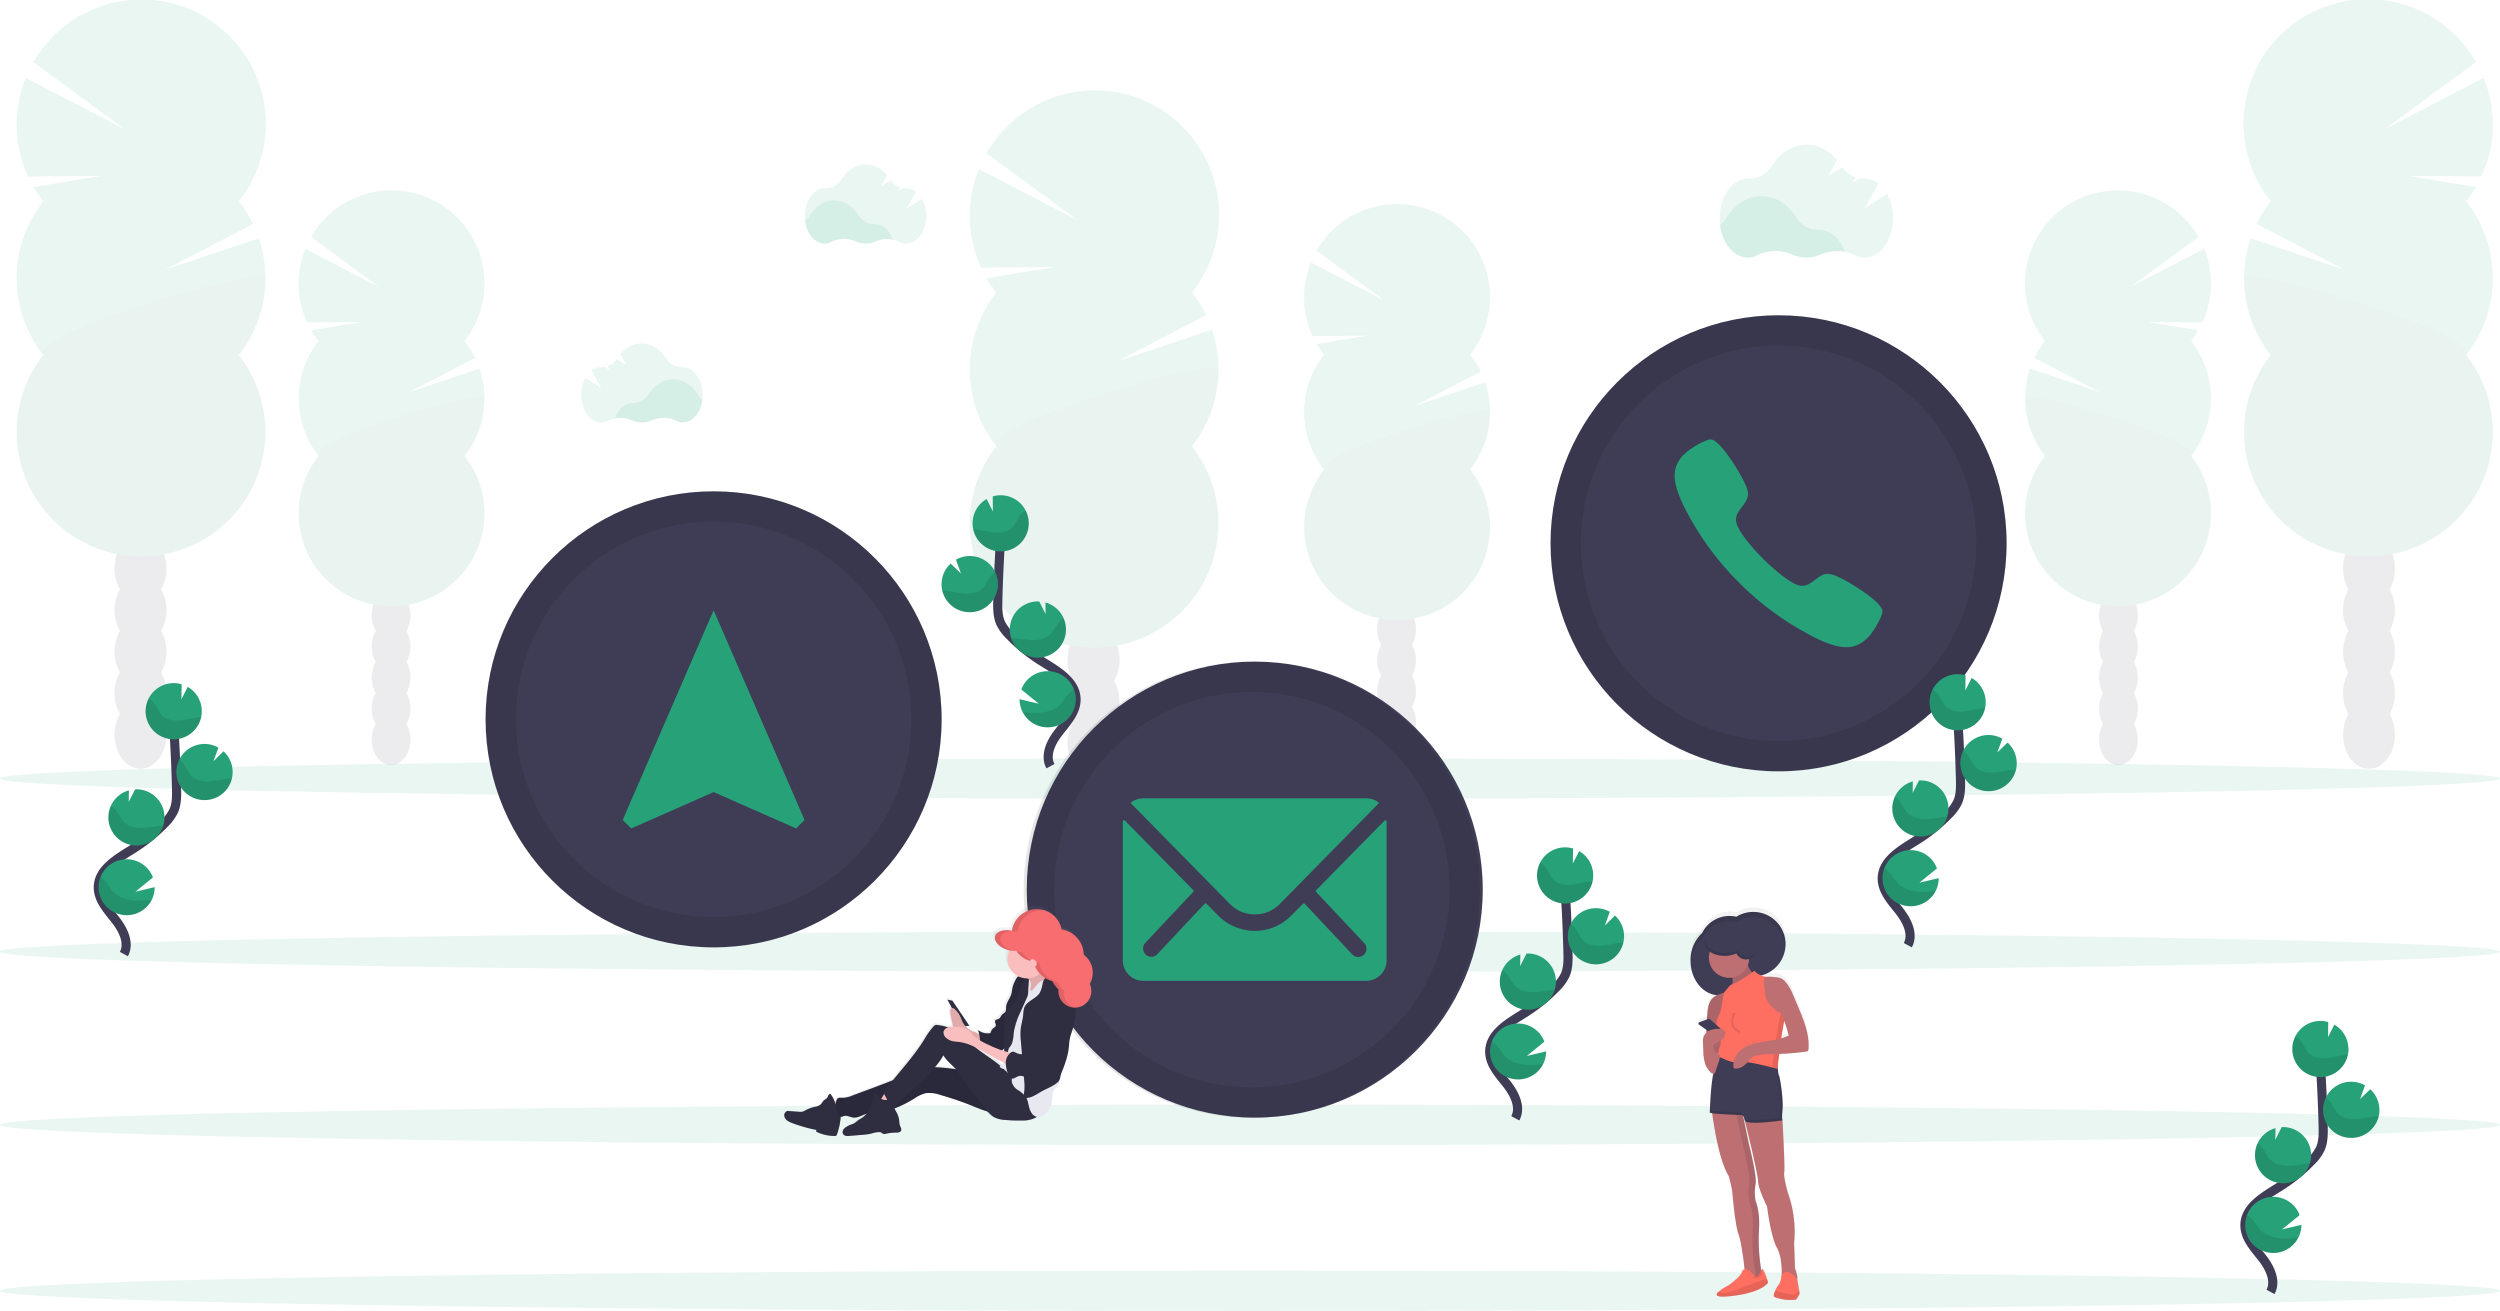 <svg id="ae37f038-3a9e-4b82-ad68-fc94ba16af2a" data-name="Layer 1" xmlns="http://www.w3.org/2000/svg" xmlns:xlink="http://www.w3.org/1999/xlink" width="1096" height="574.74" viewBox="0 0 1096 574.74"><defs><linearGradient id="eb6c86d6-45fa-49e0-9a60-1b0612516196" x1="819.07" y1="732.58" x2="819.07" y2="560.46" gradientUnits="userSpaceOnUse"><stop offset="0" stop-color="gray" stop-opacity="0.25"/><stop offset="0.54" stop-color="gray" stop-opacity="0.12"/><stop offset="1" stop-color="gray" stop-opacity="0.1"/></linearGradient><pattern id="ad310e25-2b04-44c8-bb7b-982389166780" data-name="New Pattern 3" width="36.88" height="49.48" patternUnits="userSpaceOnUse" viewBox="0 0 36.88 49.48"><rect width="36.88" height="49.48" fill="none"/><path d="M4.33,13.19c4.5,0,4.51-7,0-7s-4.52,7,0,7Z"/><path d="M4.51,17.16c4.51,0,4.52-7,0-7s-4.51,7,0,7Z"/><path d="M4.51,20.94c4.51,0,4.52-7,0-7s-4.51,7,0,7Z"/><path d="M3.38,24.72c4.51,0,4.51-7,0-7s-4.51,7,0,7Z"/><path d="M1.09,28.29l.2.38a3.52,3.52,0,0,0,4.78,1.25,3.58,3.58,0,0,0,1.26-4.79l-.19-.37A3.52,3.52,0,0,0,2.35,23.5a3.59,3.59,0,0,0-1.26,4.79Z"/><path d="M1.49,30.1l.18.57a3.73,3.73,0,0,0,1.61,2.09,3.59,3.59,0,0,0,2.7.35A3.54,3.54,0,0,0,8.42,28.8l-.18-.56a3.68,3.68,0,0,0-1.61-2.1,3.61,3.61,0,0,0-2.69-.35A3.56,3.56,0,0,0,1.49,30.1Z"/><path d="M1.58,33.88v.38a3.54,3.54,0,0,0,3.5,3.5,3.56,3.56,0,0,0,3.5-3.5v-.38a3.54,3.54,0,0,0-3.5-3.5,3.57,3.57,0,0,0-3.5,3.5Z"/><path d="M4.89,42.3c4.51,0,4.51-7,0-7s-4.51,7,0,7Z"/><path d="M1.77,42v.19a3.54,3.54,0,0,0,3.5,3.5,3.56,3.56,0,0,0,3.5-3.5V42a3.54,3.54,0,0,0-3.5-3.5A3.56,3.56,0,0,0,1.77,42Z"/><path d="M6,49.29c4.5,0,4.51-7,0-7s-4.52,7,0,7Z"/><path d="M10,14.14c4.5,0,4.51-7,0-7s-4.52,7,0,7Z"/><path d="M6.59,20.94c4.51,0,4.52-7,0-7s-4.51,7,0,7Z"/><path d="M8.48,27c4.51,0,4.51-7,0-7s-4.51,7,0,7Z"/><path d="M8.48,29.26c4.51,0,4.51-7,0-7s-4.51,7,0,7Z"/><path d="M14.91,33.79c4.5,0,4.51-7,0-7s-4.51,7,0,7Z"/><path d="M9.81,38.52c4.5,0,4.51-7,0-7s-4.52,7,0,7Z"/><path d="M10.56,45.13c4.51,0,4.51-7,0-7s-4.51,7,0,7Z"/><path d="M10.56,49.48c4.51,0,4.51-7,0-7s-4.51,7,0,7Z"/><path d="M12.83,18.12c2.57,0,2.58-4,0-4s-2.58,4,0,4Z"/><path d="M13,20.39c2.57,0,2.58-4,0-4s-2.58,4,0,4Z"/><path d="M13.1,21v.19a2,2,0,0,0,4,0V21a2,2,0,0,0-4,0Z"/><path d="M15.1,25.87c2.57,0,2.58-4,0-4s-2.58,4,0,4Z"/><path d="M16.61,11.07a1,1,0,0,0,0-2,1,1,0,0,0,0,2Z"/><path d="M21.71,16.55a1,1,0,0,0,0-2,1,1,0,0,0,0,2Z"/><path d="M16.85,8.94V8.56a1,1,0,0,0-2,0v.38a1,1,0,0,0,2,0Z"/><path d="M16.48,4.78V4.59a1,1,0,0,0-2,0v.19a1,1,0,0,0,2,0Z"/><path d="M15.48,2a1,1,0,0,0,0-2,1,1,0,0,0,0,2Z"/><path d="M10.56,2a1,1,0,0,0,0-2,1,1,0,0,0,0,2Z"/><path d="M10.37,4.65a1,1,0,0,0,0-2,1,1,0,0,0,0,2Z"/><path d="M7.35,6.16a1,1,0,0,0,0-2,1,1,0,0,0,0,2Z"/><path d="M11.88,7.1h.38a1,1,0,0,0,0-2h-.38a1,1,0,0,0,0,2Z"/><path d="M13.28,11l.57,1.32a1,1,0,0,0,1.37.36,1,1,0,0,0,.36-1.37L15,10a1,1,0,0,0-1.37-.36A1,1,0,0,0,13.28,11Z"/><path d="M18.44,19.33v.19a1,1,0,0,0,2,0v-.19a1,1,0,0,0-2,0Z"/><path d="M20.68,24.93l.19.38c.57,1.15,2.3.14,1.72-1l-.19-.38c-.57-1.15-2.3-.14-1.72,1Z"/><path d="M22.13,29.38a2.48,2.48,0,0,0-.84,1.86,1,1,0,0,0,2,0,.56.56,0,0,1,.25-.44,1,1,0,0,0,0-1.42,1,1,0,0,0-1.41,0Z"/><path d="M20.32,33.41l-.54,1.71c-.38,1.23,1.55,1.76,1.93.53l.54-1.71c.38-1.23-1.55-1.76-1.93-.53Z"/><path d="M19.44,37h-.19a1,1,0,0,0,0,2h.19a1,1,0,0,0,0-2Z"/><path d="M17.64,41.5l-.19.38c-.58,1.15,1.15,2.16,1.72,1l.19-.38c.58-1.15-1.15-2.16-1.72-1Z"/><path d="M15.8,47.87v.56a1,1,0,0,0,2,0v-.56a1,1,0,0,0-2,0Z"/><path d="M14.34,49.43a1,1,0,0,0,0-2,1,1,0,0,0,0,2Z"/><path d="M14.34,41.31a1,1,0,0,0,0-2,1,1,0,0,0,0,2Z"/><path d="M17.13,36.47a2,2,0,0,0,1-1.64,1,1,0,0,0-2,0c0-.13.19-.2,0-.08-1.15.58-.14,2.3,1,1.72Z"/><path d="M17.37,31.29a1,1,0,0,0,0-2,1,1,0,0,0,0,2Z"/><path d="M18.12,28.46a1,1,0,0,0,0-2,1,1,0,0,0,0,2Z"/><path d="M19,24.94l.19-.38c.58-1.15-1.15-2.16-1.72-1l-.19.38c-.58,1.15,1.15,2.16,1.72,1Z"/><path d="M17.93,16a1,1,0,0,0,0-2,1,1,0,0,0,0,2Z"/><path d="M24.64,16.05l.57.94a1,1,0,0,0,1.72-1L26.37,15a1,1,0,0,0-1.73,1Z"/><path d="M34.88,29.72v.19a1,1,0,0,0,2,0v-.19a1,1,0,0,0-2,0Z"/><path d="M24,39.23a1,1,0,0,0,0-2,1,1,0,0,0,0,2Z"/><path d="M22.85,29a1,1,0,0,0,0-2,1,1,0,0,0,0,2Z"/><path d="M18.24,21.9l.57-.56c.93-.89-.48-2.3-1.41-1.41l-.58.56c-.93.89.49,2.3,1.42,1.41Z"/></pattern><linearGradient id="a964f849-fa65-4178-8cc4-fb8fb10b3617" x1="462.91" y1="660.68" x2="462.91" y2="559.69" xlink:href="#eb6c86d6-45fa-49e0-9a60-1b0612516196"/></defs><title>contact us</title><g opacity="0.1"><ellipse cx="479.42" cy="362.12" rx="11.38" ry="14.9" fill="#3f3d56"/><path d="M540.43,461a18,18,0,0,0,2.38-9.11c0-8.23-5.1-14.9-11.39-14.9S520,443.68,520,451.91a18,18,0,0,0,2.38,9.11,18.61,18.61,0,0,0,0,18.21,18.61,18.61,0,0,0,0,18.21,17.94,17.94,0,0,0-2.38,9.11c0,8.22,5.1,14.9,11.38,14.9s11.39-6.68,11.39-14.9a17.94,17.94,0,0,0-2.38-9.11,18.61,18.61,0,0,0,0-18.21,18.61,18.61,0,0,0,0-18.21Z" transform="translate(-52 -162.63)" fill="#3f3d56"/><ellipse cx="479.42" cy="271.07" rx="11.38" ry="14.9" fill="#3f3d56"/><ellipse cx="479.42" cy="252.86" rx="11.38" ry="14.9" fill="#3f3d56"/><path d="M488.82,290.86a53.08,53.08,0,0,1-4.24-6.24l29.9-4.91-32.34.24a54.62,54.62,0,0,1-1-43.2l43.39,22.51-40-29.42a54.53,54.53,0,1,1,90,61,54.54,54.54,0,0,1,6.22,9.94L541.92,321l41.39-13.89a54.53,54.53,0,0,1-8.79,51.2,54.52,54.52,0,1,1-85.7,0,54.52,54.52,0,0,1,0-67.42Z" transform="translate(-52 -162.63)" fill="#26a178"/><path d="M586.19,324.57a54.27,54.27,0,0,1-11.67,33.71,54.52,54.52,0,1,1-85.7,0C481.51,349,586.19,318.45,586.19,324.57Z" transform="translate(-52 -162.63)" opacity="0.1"/></g><g opacity="0.1"><ellipse cx="612.28" cy="330.26" rx="8.51" ry="11.13" fill="#3f3d56"/><path d="M671,445.26a13.43,13.43,0,0,0,1.77-6.8c0-6.15-3.81-11.14-8.5-11.14s-8.51,5-8.51,11.14a13.33,13.33,0,0,0,1.78,6.8,13.9,13.9,0,0,0,0,13.61,13.9,13.9,0,0,0,0,13.61,13.33,13.33,0,0,0-1.78,6.8c0,6.15,3.81,11.14,8.51,11.14s8.5-5,8.5-11.14a13.43,13.43,0,0,0-1.77-6.8,14,14,0,0,0,0-13.61,14,14,0,0,0,0-13.61Z" transform="translate(-52 -162.63)" fill="#3f3d56"/><ellipse cx="612.28" cy="262.22" rx="8.51" ry="11.13" fill="#3f3d56"/><ellipse cx="612.28" cy="248.61" rx="8.51" ry="11.13" fill="#3f3d56"/><path d="M632.44,318.11a39,39,0,0,1-3.17-4.66l22.35-3.67-24.17.18a40.84,40.84,0,0,1-.78-32.29L659.1,294.5l-29.91-22a40.75,40.75,0,1,1,67.29,45.6,41.2,41.2,0,0,1,4.65,7.43l-29,15.07,30.93-10.38a40.76,40.76,0,0,1-6.57,38.26,40.74,40.74,0,1,1-64,0,40.74,40.74,0,0,1,0-50.38Z" transform="translate(-52 -162.63)" fill="#26a178"/><path d="M705.2,343.3a40.57,40.57,0,0,1-8.72,25.19,40.74,40.74,0,1,1-64,0C627,361.56,705.2,338.73,705.2,343.3Z" transform="translate(-52 -162.63)" opacity="0.1"/></g><g opacity="0.1"><ellipse cx="1038.58" cy="322.12" rx="11.38" ry="14.9" fill="#3f3d56"/><path d="M1081.57,421a18,18,0,0,1-2.38-9.11c0-8.23,5.1-14.9,11.39-14.9s11.38,6.67,11.38,14.9a18,18,0,0,1-2.38,9.11,18.61,18.61,0,0,1,0,18.21,18.61,18.61,0,0,1,0,18.21,17.94,17.94,0,0,1,2.38,9.11c0,8.22-5.1,14.9-11.38,14.9s-11.39-6.68-11.39-14.9a17.94,17.94,0,0,1,2.38-9.11,18.61,18.61,0,0,1,0-18.21,18.61,18.61,0,0,1,0-18.21Z" transform="translate(-52 -162.63)" fill="#3f3d56"/><ellipse cx="1038.58" cy="231.07" rx="11.38" ry="14.9" fill="#3f3d56"/><ellipse cx="1038.58" cy="212.86" rx="11.38" ry="14.9" fill="#3f3d56"/><path d="M1133.18,250.86a53.08,53.08,0,0,0,4.24-6.24l-29.9-4.91,32.34.24a54.62,54.62,0,0,0,1-43.2l-43.39,22.51,40-29.42a54.53,54.53,0,1,0-90,61,54.54,54.54,0,0,0-6.22,9.94L1080.08,281l-41.39-13.89a54.53,54.53,0,0,0,8.79,51.2,54.52,54.52,0,1,0,85.7,0,54.52,54.52,0,0,0,0-67.42Z" transform="translate(-52 -162.63)" fill="#26a178"/><path d="M1035.81,284.57a54.27,54.27,0,0,0,11.67,33.71,54.52,54.52,0,1,0,85.7,0C1140.49,309,1035.81,278.45,1035.81,284.57Z" transform="translate(-52 -162.63)" opacity="0.1"/></g><g opacity="0.1"><ellipse cx="928.72" cy="324.26" rx="8.51" ry="11.13" fill="#3f3d56"/><path d="M974,439.26a13.43,13.43,0,0,1-1.77-6.8c0-6.15,3.81-11.14,8.5-11.14s8.51,5,8.51,11.14a13.33,13.33,0,0,1-1.78,6.8,13.9,13.9,0,0,1,0,13.61,13.9,13.9,0,0,1,0,13.61,13.33,13.33,0,0,1,1.78,6.8c0,6.15-3.81,11.14-8.51,11.14s-8.5-5-8.5-11.14a13.43,13.43,0,0,1,1.77-6.8,14,14,0,0,1,0-13.61,14,14,0,0,1,0-13.61Z" transform="translate(-52 -162.63)" fill="#3f3d56"/><ellipse cx="928.72" cy="256.22" rx="8.51" ry="11.13" fill="#3f3d56"/><ellipse cx="928.72" cy="242.61" rx="8.51" ry="11.13" fill="#3f3d56"/><path d="M1012.56,312.11a39,39,0,0,0,3.17-4.66l-22.35-3.67,24.17.18a40.84,40.84,0,0,0,.78-32.29L985.9,288.5l29.91-22a40.75,40.75,0,1,0-67.29,45.6,41.2,41.2,0,0,0-4.65,7.43l29,15.07L942,324.23a40.76,40.76,0,0,0,6.57,38.26,40.74,40.74,0,1,0,64,0,40.74,40.74,0,0,0,0-50.38Z" transform="translate(-52 -162.63)" fill="#26a178"/><path d="M939.8,337.3a40.57,40.57,0,0,0,8.72,25.19,40.74,40.74,0,1,0,64,0C1018,355.56,939.8,332.73,939.8,337.3Z" transform="translate(-52 -162.63)" opacity="0.1"/></g><g opacity="0.1"><ellipse cx="61.59" cy="322.12" rx="11.38" ry="14.9" fill="#3f3d56"/><path d="M122.59,421a18,18,0,0,0,2.38-9.11c0-8.23-5.1-14.9-11.38-14.9s-11.38,6.67-11.38,14.9a18,18,0,0,0,2.37,9.11,18.67,18.67,0,0,0,0,18.21,18.67,18.67,0,0,0,0,18.21,17.93,17.93,0,0,0-2.37,9.11c0,8.22,5.09,14.9,11.38,14.9S125,474.77,125,466.55a17.94,17.94,0,0,0-2.38-9.11,18.61,18.61,0,0,0,0-18.21,18.61,18.61,0,0,0,0-18.21Z" transform="translate(-52 -162.63)" fill="#3f3d56"/><ellipse cx="61.59" cy="231.07" rx="11.38" ry="14.9" fill="#3f3d56"/><ellipse cx="61.59" cy="212.86" rx="11.38" ry="14.9" fill="#3f3d56"/><path d="M71,250.86a54.33,54.33,0,0,1-4.24-6.24l29.91-4.91L64.3,240a54.62,54.62,0,0,1-1-43.2l43.4,22.51-40-29.42a54.52,54.52,0,1,1,90,61,54.54,54.54,0,0,1,6.22,9.94L124.08,281l41.4-13.89a54.59,54.59,0,0,1-8.8,51.2,54.52,54.52,0,1,1-85.7,0,54.52,54.52,0,0,1,0-67.42Z" transform="translate(-52 -162.63)" fill="#26a178"/><path d="M168.35,284.57a54.27,54.27,0,0,1-11.67,33.71,54.52,54.52,0,1,1-85.7,0C63.67,309,168.35,278.45,168.35,284.57Z" transform="translate(-52 -162.63)" opacity="0.1"/></g><g opacity="0.1"><ellipse cx="171.44" cy="324.26" rx="8.51" ry="11.13" fill="#3f3d56"/><path d="M230.17,439.26a13.43,13.43,0,0,0,1.77-6.8c0-6.15-3.8-11.14-8.5-11.14s-8.51,5-8.51,11.14a13.43,13.43,0,0,0,1.78,6.8,13.9,13.9,0,0,0,0,13.61,13.9,13.9,0,0,0,0,13.61,13.43,13.43,0,0,0-1.78,6.8c0,6.15,3.81,11.14,8.51,11.14s8.5-5,8.5-11.14a13.43,13.43,0,0,0-1.77-6.8,14,14,0,0,0,0-13.61,14,14,0,0,0,0-13.61Z" transform="translate(-52 -162.63)" fill="#3f3d56"/><ellipse cx="171.44" cy="256.22" rx="8.51" ry="11.13" fill="#3f3d56"/><ellipse cx="171.44" cy="242.61" rx="8.51" ry="11.13" fill="#3f3d56"/><path d="M191.6,312.11a40.21,40.21,0,0,1-3.17-4.66l22.35-3.67-24.17.18a40.84,40.84,0,0,1-.78-32.29l32.43,16.83-29.91-22a40.75,40.75,0,1,1,67.29,45.6,40.12,40.12,0,0,1,4.65,7.43l-29,15.07,30.93-10.38a40.76,40.76,0,0,1-6.57,38.26,40.74,40.74,0,1,1-64,0,40.74,40.74,0,0,1,0-50.38Z" transform="translate(-52 -162.63)" fill="#26a178"/><path d="M264.36,337.3a40.57,40.57,0,0,1-8.72,25.19,40.74,40.74,0,1,1-64,0C186.14,355.56,264.36,332.73,264.36,337.3Z" transform="translate(-52 -162.63)" opacity="0.1"/></g><ellipse cx="548" cy="493.13" rx="548" ry="8.86" fill="#26a178" opacity="0.1"/><ellipse cx="548" cy="565.88" rx="548" ry="8.86" fill="#26a178" opacity="0.1"/><ellipse cx="548" cy="341.3" rx="548" ry="8.86" fill="#26a178" opacity="0.1"/><ellipse cx="548" cy="417.21" rx="548" ry="8.86" fill="#26a178" opacity="0.1"/><path d="M860.79,273a18.3,18.3,0,0,0-10.6,1.16,15.65,15.65,0,0,1-12.74,0,17.88,17.88,0,0,0-15,.29,9.24,9.24,0,0,1-4.31,1.08c-6.08,0-11.13-6.12-12.18-14.19a11.88,11.88,0,0,0,3-3.27c3.56-5.74,9.07-9.43,15.27-9.43s11.64,3.64,15.2,9.32a11.68,11.68,0,0,0,10.09,5.54h.16C854.57,263.45,858.76,267.33,860.79,273Z" transform="translate(-52 -162.63)" fill="#26a178" opacity="0.1"/><path d="M879.3,247.65l-9.82,6.22,6-10.84a9.7,9.7,0,0,0-5.94-2.11h-.16a11.35,11.35,0,0,1-2-.15L864,242.88l1.43-2.6a11.79,11.79,0,0,1-5.83-4.42l-6,3.78,3.76-6.84c-3.48-4.18-8.18-6.74-13.34-6.74-6.2,0-11.71,3.68-15.28,9.42a11.41,11.41,0,0,1-10.09,5.44h-.33c-6.84,0-12.38,7.75-12.38,17.31s5.54,17.32,12.38,17.32a9.39,9.39,0,0,0,4.31-1.08,17.86,17.86,0,0,1,15-.3,15.55,15.55,0,0,0,12.74,0,17.92,17.92,0,0,1,14.86.29,9.3,9.3,0,0,0,4.26,1.06c6.84,0,12.38-7.76,12.38-17.32A21.93,21.93,0,0,0,879.3,247.65Z" transform="translate(-52 -162.63)" fill="#26a178" opacity="0.1"/><path d="M443.26,267.59a12.84,12.84,0,0,0-7.43.81,10.92,10.92,0,0,1-8.91,0,12.48,12.48,0,0,0-10.49.21,6.62,6.62,0,0,1-3,.75c-4.25,0-7.79-4.28-8.53-9.93a8.32,8.32,0,0,0,2.13-2.29c2.49-4,6.35-6.6,10.69-6.6s8.15,2.55,10.64,6.52a8.19,8.19,0,0,0,7.07,3.88h.11C438.9,260.92,441.83,263.64,443.26,267.59Z" transform="translate(-52 -162.63)" fill="#26a178" opacity="0.1"/><path d="M456.21,249.86l-6.87,4.36,4.17-7.59a6.75,6.75,0,0,0-4.15-1.48h-.12a7.49,7.49,0,0,1-1.42-.11l-2.33,1.48,1-1.82a8.3,8.3,0,0,1-4.08-3.09l-4.17,2.64,2.64-4.78a12.21,12.21,0,0,0-9.34-4.73c-4.34,0-8.2,2.58-10.69,6.6a8,8,0,0,1-7.07,3.81h-.23c-4.79,0-8.67,5.42-8.67,12.12s3.88,12.12,8.67,12.12a6.5,6.5,0,0,0,3-.76,12.5,12.5,0,0,1,10.48-.2,11.1,11.1,0,0,0,4.49,1,11,11,0,0,0,4.43-.94,12.54,12.54,0,0,1,10.4.2,6.48,6.48,0,0,0,3,.74c4.78,0,8.66-5.43,8.66-12.12A15.33,15.33,0,0,0,456.21,249.86Z" transform="translate(-52 -162.63)" fill="#26a178" opacity="0.1"/><path d="M321.59,346a12.82,12.82,0,0,1,7.42.81,10.94,10.94,0,0,0,8.92,0,12.52,12.52,0,0,1,10.49.2,6.47,6.47,0,0,0,3,.76c4.25,0,7.79-4.29,8.52-9.94a8.15,8.15,0,0,1-2.12-2.29c-2.5-4-6.36-6.59-10.69-6.59s-8.15,2.54-10.65,6.52a8.19,8.19,0,0,1-7.06,3.88h-.11C325.94,339.37,323,342.08,321.59,346Z" transform="translate(-52 -162.63)" fill="#26a178" opacity="0.1"/><path d="M308.63,328.3l6.88,4.36-4.18-7.58a6.79,6.79,0,0,1,4.16-1.49h.11a8.52,8.52,0,0,0,1.43-.1l2.33,1.47-1-1.81a8.29,8.29,0,0,0,4.07-3.09l4.17,2.64L324,317.91a12.2,12.2,0,0,1,9.34-4.72c4.33,0,8.2,2.58,10.69,6.6a8,8,0,0,0,7.06,3.81h.24c4.78,0,8.66,5.43,8.66,12.12s-3.88,12.12-8.66,12.12a6.49,6.49,0,0,1-3-.75,12.48,12.48,0,0,0-10.49-.21,10.86,10.86,0,0,1-4.48,1,11,11,0,0,1-4.44-.94,12.52,12.52,0,0,0-10.39.2,6.48,6.48,0,0,1-3,.74c-4.79,0-8.67-5.42-8.67-12.12A15.44,15.44,0,0,1,308.63,328.3Z" transform="translate(-52 -162.63)" fill="#26a178" opacity="0.1"/><path d="M716.31,652.89c2.61-4.84-.35-10.76-3.75-15.07s-7.56-8.8-7.47-14.29c.13-7.89,8.51-12.56,15.2-16.74a74.3,74.3,0,0,0,13.65-11,20.13,20.13,0,0,0,4.19-5.62c1.39-3.08,1.35-6.6,1.26-10q-.43-16.89-1.67-33.76" transform="translate(-52 -162.63)" fill="none" stroke="#3f3d56" stroke-miterlimit="10" stroke-width="4"/><path d="M750.45,545.85a12.31,12.31,0,0,0-6.15-10.09l-2.76,5.45.09-6.6a12.31,12.31,0,1,0,8.82,11.24Z" transform="translate(-52 -162.63)" fill="#26a178"/><path d="M728.49,629.17a12.31,12.31,0,0,1-23.24-5,12,12,0,0,1,.8-5,12.32,12.32,0,0,1,23,.13l-7.69,6.26,8.46-2A12.24,12.24,0,0,1,728.49,629.17Z" transform="translate(-52 -162.63)" fill="#26a178"/><path d="M722.41,605.27a12.31,12.31,0,0,1-3.9-24.15l-.07,5.07,2.79-5.52h0a12.31,12.31,0,1,1,1.15,24.6Z" transform="translate(-52 -162.63)" fill="#26a178"/><path d="M752.3,585.38a12.31,12.31,0,1,1,5.44-23l-2.17,6L760,564a12.31,12.31,0,0,1-7.74,21.37Z" transform="translate(-52 -162.63)" fill="#26a178"/><path d="M748.79,549.13c-2.84.31-5.6,1.19-8.46,1.37s-6-.51-7.78-2.72a39.48,39.48,0,0,1-2.28-4,8.76,8.76,0,0,0-3.1-2.92,12.31,12.31,0,1,0,23,8.18C749.72,549.05,749.25,549.08,748.79,549.13Z" transform="translate(-52 -162.63)" opacity="0.1"/><path d="M752.3,585.38a12.31,12.31,0,0,1-11.71-17.56,9.11,9.11,0,0,1,2.47,2.48,41.72,41.72,0,0,0,2.44,4.07c1.92,2.25,5.2,3,8.17,2.85s5.84-1,8.8-1.25c.41,0,.82-.06,1.24-.07A12.31,12.31,0,0,1,752.3,585.38Z" transform="translate(-52 -162.63)" opacity="0.1"/><path d="M722.41,605.27a12.31,12.31,0,0,1-11.81-17.33,10,10,0,0,1,2.61,2.5,41.23,41.23,0,0,0,2.67,4.15c2.07,2.31,5.57,3.13,8.71,3s6-.81,9-1A12.33,12.33,0,0,1,722.41,605.27Z" transform="translate(-52 -162.63)" opacity="0.1"/><path d="M728.49,629.17a12.31,12.31,0,0,1-23.24-5,12,12,0,0,1,.8-5,12.29,12.29,0,0,1,2.7,2.41c1.17,1.42,1.94,3,3.3,4.37,2.51,2.47,6.58,3.49,10.19,3.58A51.7,51.7,0,0,0,728.49,629.17Z" transform="translate(-52 -162.63)" opacity="0.1"/><path d="M106.31,580.89c2.61-4.84-.35-10.76-3.75-15.07S95,557,95.09,551.53c.13-7.89,8.51-12.56,15.2-16.74a74.3,74.3,0,0,0,13.65-11,20.13,20.13,0,0,0,4.19-5.62c1.39-3.08,1.35-6.6,1.26-10q-.44-16.89-1.67-33.76" transform="translate(-52 -162.63)" fill="none" stroke="#3f3d56" stroke-miterlimit="10" stroke-width="4"/><path d="M140.45,473.85a12.31,12.31,0,0,0-6.15-10.09l-2.76,5.45.09-6.6a12.31,12.31,0,1,0,8.82,11.24Z" transform="translate(-52 -162.63)" fill="#26a178"/><path d="M118.49,557.17a12.31,12.31,0,0,1-23.24-5,12,12,0,0,1,.8-5,12.32,12.32,0,0,1,23,.13l-7.69,6.26,8.46-2A12.24,12.24,0,0,1,118.49,557.17Z" transform="translate(-52 -162.63)" fill="#26a178"/><path d="M112.41,533.27a12.31,12.31,0,0,1-3.9-24.15l-.07,5.07,2.79-5.52h0a12.31,12.31,0,1,1,1.15,24.6Z" transform="translate(-52 -162.63)" fill="#26a178"/><path d="M142.3,513.38a12.31,12.31,0,1,1,5.44-23l-2.17,6L150,492a12.31,12.31,0,0,1-7.74,21.37Z" transform="translate(-52 -162.63)" fill="#26a178"/><path d="M138.79,477.13c-2.84.31-5.6,1.19-8.46,1.37s-6-.51-7.78-2.72a39.48,39.48,0,0,1-2.28-4,8.76,8.76,0,0,0-3.1-2.92,12.31,12.31,0,1,0,23,8.18C139.72,477.05,139.25,477.08,138.79,477.13Z" transform="translate(-52 -162.63)" opacity="0.1"/><path d="M142.3,513.38a12.31,12.31,0,0,1-11.71-17.56,9.11,9.11,0,0,1,2.47,2.48,41.72,41.72,0,0,0,2.44,4.07c1.92,2.25,5.2,3,8.17,2.85s5.84-1,8.8-1.25c.41,0,.82-.06,1.24-.07A12.31,12.31,0,0,1,142.3,513.38Z" transform="translate(-52 -162.63)" opacity="0.1"/><path d="M112.41,533.27a12.31,12.31,0,0,1-11.81-17.33,10,10,0,0,1,2.61,2.5,41.23,41.23,0,0,0,2.67,4.15c2.07,2.31,5.57,3.13,8.71,3s6-.81,9-1A12.33,12.33,0,0,1,112.41,533.27Z" transform="translate(-52 -162.63)" opacity="0.1"/><path d="M118.49,557.17a12.31,12.31,0,0,1-23.24-5,12,12,0,0,1,.8-5,12.29,12.29,0,0,1,2.7,2.41c1.17,1.42,1.94,3,3.3,4.37,2.51,2.47,6.58,3.49,10.19,3.58A51.7,51.7,0,0,0,118.49,557.17Z" transform="translate(-52 -162.63)" opacity="0.1"/><path d="M512.52,498.52c-2.61-4.83.35-10.75,3.76-15.06s7.55-8.8,7.46-14.29c-.12-7.9-8.5-12.56-15.2-16.74a74,74,0,0,1-13.64-11,19.78,19.78,0,0,1-4.2-5.61c-1.38-3.09-1.34-6.6-1.26-10q.45-16.89,1.67-33.76" transform="translate(-52 -162.63)" fill="none" stroke="#3f3d56" stroke-miterlimit="10" stroke-width="4"/><path d="M478.39,391.49a12.3,12.3,0,0,1,6.14-10.09l2.76,5.45-.08-6.6a12.62,12.62,0,0,1,4.05-.49,12.31,12.31,0,1,1-12.87,11.73Z" transform="translate(-52 -162.63)" fill="#26a178"/><path d="M500.34,474.81a12.31,12.31,0,1,0-.59-9.91l7.69,6.26-8.46-2A12.24,12.24,0,0,0,500.34,474.81Z" transform="translate(-52 -162.63)" fill="#26a178"/><path d="M506.42,450.91a12.31,12.31,0,0,0,3.91-24.15l.06,5.07-2.79-5.52h0A12.31,12.31,0,0,0,494.7,438a12.16,12.16,0,0,0,.53,4.2A12.3,12.3,0,0,0,506.42,450.91Z" transform="translate(-52 -162.63)" fill="#26a178"/><path d="M476.54,431a12.31,12.31,0,1,0-5.45-23l2.18,6-4.48-4.29a12.21,12.21,0,0,0-4,8.5,11.91,11.91,0,0,0,.31,3.39A12.3,12.3,0,0,0,476.54,431Z" transform="translate(-52 -162.63)" fill="#26a178"/><path d="M480.05,394.77c2.84.31,5.6,1.19,8.45,1.37s6-.51,7.79-2.72a39.4,39.4,0,0,0,2.27-4,8.79,8.79,0,0,1,3.11-2.92,12.31,12.31,0,1,1-23,8.17C479.12,394.68,479.58,394.72,480.05,394.77Z" transform="translate(-52 -162.63)" opacity="0.1"/><path d="M476.54,431a12.32,12.32,0,0,0,11.71-17.56,9.15,9.15,0,0,0-2.48,2.48,41.72,41.72,0,0,1-2.44,4.07c-1.91,2.25-5.19,3-8.16,2.85s-5.84-1-8.8-1.25c-.41,0-.83-.06-1.24-.07A12.3,12.3,0,0,0,476.54,431Z" transform="translate(-52 -162.63)" opacity="0.1"/><path d="M506.42,450.91a12.3,12.3,0,0,0,11.81-17.33,9.83,9.83,0,0,0-2.6,2.5,41.23,41.23,0,0,1-2.67,4.15c-2.08,2.31-5.57,3.13-8.72,3s-6-.81-9-1A12.3,12.3,0,0,0,506.42,450.91Z" transform="translate(-52 -162.63)" opacity="0.1"/><path d="M500.34,474.81a12.31,12.31,0,0,0,22.45-10,11.82,11.82,0,0,0-2.7,2.41c-1.17,1.42-2,3-3.3,4.37-2.52,2.47-6.58,3.49-10.2,3.58A53.94,53.94,0,0,1,500.34,474.81Z" transform="translate(-52 -162.63)" opacity="0.1"/><circle cx="779.73" cy="238.18" r="99.96" fill="#3f3d56"/><path d="M874.64,426.59c-3.48-3.48-11.85-8.73-16-10.69-4.79-2.3-6.55-2.26-9.94.19-2.82,2-4.65,3.93-7.89,3.22s-9.66-5.55-15.87-11.74S813.91,395,813.22,391.71s1.21-5.08,3.23-7.9c2.44-3.39,2.51-5.15.19-9.94-2-4.15-7.19-12.5-10.7-16s-4.27-2.73-6.19-2a35.8,35.8,0,0,0-5.67,3c-3.48,2.33-5.43,4.27-6.8,7.19s-2.92,8.34,5.05,22.53a125.69,125.69,0,0,0,22.1,29.47l0,0,0,0A125.88,125.88,0,0,0,844,440.2c14.18,8,19.61,6.41,22.53,5.05s4.86-3.29,7.18-6.8a35.33,35.33,0,0,0,3-5.67C877.37,430.86,878.15,430.08,874.64,426.59Z" transform="translate(-52 -162.63)" fill="#26a178"/><path d="M831.73,300.86a100,100,0,1,0,99.95,99.95A100,100,0,0,0,831.73,300.86Zm0,186.62a86.67,86.67,0,1,1,86.67-86.67A86.67,86.67,0,0,1,831.73,487.48Z" transform="translate(-52 -162.63)" opacity="0.1"/><circle cx="550.08" cy="390.01" r="99.96" fill="#3f3d56"/><path d="M658.93,522.44,629,552.89a.54.54,0,0,0,0,.78L650,576a3.62,3.62,0,0,1-2.55,6.17,3.64,3.64,0,0,1-2.56-1.06L624,558.86a.57.57,0,0,0-.8,0L618.11,564a22.37,22.37,0,0,1-16,6.73,22.86,22.86,0,0,1-16.28-6.92l-4.89-5a.57.57,0,0,0-.8,0l-20.84,22.2a3.61,3.61,0,0,1-5.11,0,3.6,3.6,0,0,1,0-5.11l20.92-22.28a.6.6,0,0,0,0-.78l-29.93-30.45a.55.55,0,0,0-.94.39v60.93a8.92,8.92,0,0,0,8.89,8.89H651a8.92,8.92,0,0,0,8.89-8.89V522.83A.55.55,0,0,0,658.93,522.44Z" transform="translate(-52 -162.63)" fill="#26a178"/><path d="M602.08,563.5A15.14,15.14,0,0,0,613,559l43.59-44.37a8.7,8.7,0,0,0-5.5-2H553.15a8.64,8.64,0,0,0-5.5,2L591.25,559A15.08,15.08,0,0,0,602.08,563.5Z" transform="translate(-52 -162.63)" fill="#26a178"/><path d="M600.82,452.69a100,100,0,1,0,99.95,99.95A100,100,0,0,0,600.82,452.69Zm0,186.62a86.67,86.67,0,1,1,86.67-86.67A86.67,86.67,0,0,1,600.82,639.31Z" transform="translate(-52 -162.63)" opacity="0.1"/><circle cx="312.85" cy="315.36" r="99.96" fill="#3f3d56"/><path d="M364.85,430.16,325,522.1l3.72,3.72,36.14-15.94L401,525.82l3.72-3.72Z" transform="translate(-52 -162.63)" fill="#26a178"/><path d="M364.85,378A100,100,0,1,0,464.8,478,100,100,0,0,0,364.85,378Zm0,186.62A86.67,86.67,0,1,1,451.52,478,86.67,86.67,0,0,1,364.85,564.66Z" transform="translate(-52 -162.63)" opacity="0.1"/><path d="M840.93,603.88q-1.36-3.32-2.79-6.62a19.65,19.65,0,0,0-3.41-5.89,6.24,6.24,0,0,0-2-1.5,8.53,8.53,0,0,0-2.61-.52,20.83,20.83,0,0,0-4.1-.11c-.53-.16-1.13-.37-1.72-.61a14.28,14.28,0,0,0,10.64-13.25c0-.2,0-.41,0-.61a14.25,14.25,0,0,0-14.19-14.31,14,14,0,0,0-7.45,2.13,13.37,13.37,0,0,0-15,7.23,16.53,16.53,0,0,0-5.1,12.3c0,.21,0,.43,0,.63.26,7.77,5.28,14,11.62,14.63a6.66,6.66,0,0,0-1.84,1.23c-1.94,1.87-2.26,4.84-2.47,7.54l-.15,2L797,609.35a.62.62,0,0,0-.15,1.09l3.21,2.29c0,.19,0,.38,0,.57s0,.43.06.65a4.59,4.59,0,0,0-1.24,1.77,8.18,8.18,0,0,0-.29,3.24l.12,2.79a21.91,21.91,0,0,0,.85,6.21c.42,1.24,2.24,4.23,3.55,4.25-1.21,5.5-1.53,17.1-1.53,17.1-.15.15.27.29,1,.41.72,5.52,3.07,21,7.24,27.81a58.64,58.64,0,0,1,1.57,6.76s1.19,14.71,2.76,19.08c1.34,3.72,2.4,12.9,2.69,15.56a1.53,1.53,0,0,0-1.11,1.14c-.79,2.38-5.91,6-5.91,6a24.76,24.76,0,0,0-4.42,2.83c-1.61,1.45-1.55,2.76,5.6,1.94,13.8-1.59,16.16-6,16.16-6s-.22-.74-.55-1.7a18.46,18.46,0,0,0-1.81-4.27c-.2-.19-.4.13-.64.63a85.63,85.63,0,0,1-.94-19.31s.39-6.76-1.58-11.53a21.83,21.83,0,0,1,0-7.55c.79-3.18-3.15-18.69-3.15-18.69L816.23,651a3.28,3.28,0,0,1,.63,1.33l.06.23.06.33a.62.62,0,0,0,.16.31c1.54,6.4,5.76,24.13,5.76,26.73,0,3.18,3.94,11.13,3.94,11.13s1.57,13.12,4.33,18.28c2.1,3.93,2.15,9.69,2.05,12.23h0s-.47,3.27-1.26,4.06a9.66,9.66,0,0,0-1.49,2.59l-.09.19s-1.18,2.39-.39,2.79a19.37,19.37,0,0,0,9.46,1.19s1.58-2,1.58-2.78a12.52,12.52,0,0,0-.18-1.42c-.29-1.88-.83-4.84-.84-4.87.33-1.28-1-4.84-1-4.84l-.4-11.13a51.38,51.38,0,0,0-2.76-22.27s-2-7.15-1.57-9.14-.79-23.06-.79-23.06l-.12-.3a22.78,22.78,0,0,1,.12-4.47c.39-4.77-1.18-14.71-1.58-15.1a13.1,13.1,0,0,1-.56-3.29c.09-.83.36-3.26.73-6.28a112.91,112.91,0,0,0,11.62-1,1.45,1.45,0,0,0,1-.4,1.4,1.4,0,0,0,.23-.81C845.39,615.24,843.2,609.42,840.93,603.88ZM833,616.49c.41-2.85.85-5.61,1.29-7.66l.06.18a55.65,55.65,0,0,1,1.9,6.3A21.43,21.43,0,0,1,833,616.49Z" transform="translate(-52 -162.63)" fill="url(#eb6c86d6-45fa-49e0-9a60-1b0612516196)"/><path d="M802.37,648.68s2.36,21.23,7.47,29.48a57.21,57.21,0,0,1,1.57,6.68s1.18,14.54,2.75,18.86,2.75,16.12,2.75,16.12,5.5,6.28,7.47,1.18a82.82,82.82,0,0,1-1.18-20.44s.39-6.68-1.57-11.4a21.32,21.32,0,0,1,0-7.46c.78-3.15-3.15-18.47-3.15-18.47l-3.14-15.33Z" transform="translate(-52 -162.63)" fill="#be6f72"/><path d="M827.13,724.93s-2.36,4.32-16.11,5.89c-7.14.81-7.19-.48-5.58-1.92a24.9,24.9,0,0,1,4.4-2.8s5.11-3.53,5.89-5.89,3.54-.39,3.54-.39c3.93,5.89,4.72-1.58,5.5-.79a17.73,17.73,0,0,1,1.81,4.21C826.91,724.19,827.13,724.93,827.13,724.93Z" transform="translate(-52 -162.63)" fill="#ff6f61"/><path d="M827.13,724.93s-2.36,4.32-16.11,5.89c-7.14.81-7.19-.48-5.58-1.92,1.12.71,3.38,1,7.93-.83,6.55-2.68,11.3-4.23,13.21-4.83C826.91,724.19,827.13,724.93,827.13,724.93Z" transform="translate(-52 -162.63)" opacity="0.1"/><path d="M823.2,700.56s.39-6.68-1.57-11.4a21.32,21.32,0,0,1,0-7.46c.78-3.15-3.15-18.47-3.15-18.47l-3.14-15.33-2.72.16,3.11,15.17s3.93,15.32,3.15,18.47a21.32,21.32,0,0,0,0,7.46c2,4.72,1.57,11.4,1.57,11.4A82.82,82.82,0,0,0,821.63,721a3.44,3.44,0,0,1-1.14,1.62c1.46.66,3,.63,3.89-1.62A82.82,82.82,0,0,1,823.2,700.56Z" transform="translate(-52 -162.63)" opacity="0.1"/><path d="M820.64,562.42a14,14,0,0,0-7.42,2.11,13.35,13.35,0,0,0-15,7.15,16.28,16.28,0,0,0-5.09,12.16c0,8.36,5.63,15.13,12.57,15.13,5,0,9.38-3.56,11.39-8.71a13.8,13.8,0,0,0,3.54.46,14.15,14.15,0,0,0,0-28.3Z" transform="translate(-52 -162.63)" fill="#3f3d56"/><path d="M832.24,650.65l1.18,3.14s1.18,20.83.78,22.8,1.58,9,1.58,9a50.31,50.31,0,0,1,2.75,22l.39,11s1.57,4.32.79,5.11S833,723,833,723s.79-8.25-2-13.36-4.32-18.08-4.32-18.08-3.93-7.86-3.93-11-6.29-28.69-6.29-28.69Z" transform="translate(-52 -162.63)" fill="#be6f72"/><path d="M801.58,650.26s.4-14.15,2-18.47a29.33,29.33,0,0,0,1.75-6.27s23.79,4.3,25.76,2.73c0,0,.39,5.5.79,5.89s2,10.22,1.57,14.94,0,4.71,0,4.71-16.12,2.36-16.51,0-1.57-2.35-1.57-2.35S800.8,651,801.58,650.26Z" transform="translate(-52 -162.63)" fill="#3f3d56"/><g opacity="0.1"><path d="M814.55,650.26s-9.94-.27-12.94-.81c0,.51,0,.81,0,.81-.78.78,13.76,1.18,13.76,1.18a1,1,0,0,1,.54.22C815.38,650.26,814.55,650.26,814.55,650.26Z" transform="translate(-52 -162.63)"/><path d="M831.85,634.14c-.4-.39-.79-5.89-.79-5.89a1.69,1.69,0,0,1-.67.24c.14,1.66.41,4.21.67,4.47s2,10.22,1.57,14.94,0,4.71,0,4.71-12.75,1.87-15.84.62c0,.17.09.36.12.56.39,2.36,16.51,0,16.51,0s-.4,0,0-4.71S832.24,634.54,831.85,634.14Z" transform="translate(-52 -162.63)"/><path d="M814.55,650.26s-9.94-.27-12.94-.81c0,.51,0,.81,0,.81-.78.78,13.76,1.18,13.76,1.18a1,1,0,0,1,.54.22C815.38,650.26,814.55,650.26,814.55,650.26Z" transform="translate(-52 -162.63)" fill="url(#ad310e25-2b04-44c8-bb7b-982389166780)"/><path d="M831.85,634.14c-.4-.39-.79-5.89-.79-5.89a1.69,1.69,0,0,1-.67.24c.14,1.66.41,4.21.67,4.47s2,10.22,1.57,14.94,0,4.71,0,4.71-12.75,1.87-15.84.62c0,.17.09.36.12.56.39,2.36,16.51,0,16.51,0s-.4,0,0-4.71S832.24,634.54,831.85,634.14Z" transform="translate(-52 -162.63)" fill="url(#ad310e25-2b04-44c8-bb7b-982389166780)"/></g><path d="M818.9,587.18a5.21,5.21,0,0,0,1.5,1.94,3.36,3.36,0,0,0,1.41.61c-.88.51-1.84.89-2.72,1.4a48.36,48.36,0,0,0-4,3,8.14,8.14,0,0,1-4.59,1.78,5.62,5.62,0,0,0,.64-5.59,5.22,5.22,0,0,1-.7-1.94c0-1.13,1-2,1.93-2.6.75-.51,1.52-1,2.3-1.49.61-.38,1.53-1.18,2.3-1.15s.86.71,1,1.41A11.09,11.09,0,0,0,818.9,587.18Z" transform="translate(-52 -162.63)" fill="#be6f72"/><path d="M818.9,587.18a5.21,5.21,0,0,0,1.5,1.94,3.36,3.36,0,0,0,1.41.61c-.88.51-1.84.89-2.72,1.4a48.36,48.36,0,0,0-4,3,8.14,8.14,0,0,1-4.59,1.78,5.62,5.62,0,0,0,.64-5.59,5.22,5.22,0,0,1-.7-1.94c0-1.13,1-2,1.93-2.6.75-.51,1.52-1,2.3-1.49.61-.38,1.53-1.18,2.3-1.15s.86.71,1,1.41A11.09,11.09,0,0,0,818.9,587.18Z" transform="translate(-52 -162.63)" opacity="0.1"/><circle cx="776.11" cy="438.7" r="9.04" fill="#be6f72"/><path d="M840.88,729.64c0,.79-1.57,2.75-1.57,2.75a19.46,19.46,0,0,1-9.43-1.18c-.79-.39.39-2.75.39-2.75l.09-.19a9.54,9.54,0,0,1,1.49-2.56c.78-.78,1.25-4,1.25-4,2.44-4,6.77,1.73,6.77,1.73s.55,3,.84,4.82C840.81,728.91,840.88,729.44,840.88,729.64Z" transform="translate(-52 -162.63)" fill="#ff6f61"/><path d="M840.88,729.64c0,.79-1.57,2.75-1.57,2.75a19.46,19.46,0,0,1-9.43-1.18c-.79-.39.39-2.75.39-2.75l.09-.19a19,19,0,0,0,8.56,1.76l1.79-1.79C840.81,728.91,840.88,729.44,840.88,729.64Z" transform="translate(-52 -162.63)" opacity="0.1"/><circle cx="758.03" cy="419.83" r="8.84" fill="#be6f72"/><path d="M802.9,600.14c-1.94,1.85-2.26,4.78-2.46,7.45l-.3,3.91a19.72,19.72,0,0,0-.07,3.17c0,.65.16,1.31.22,2s.08,1.56.09,2.35l0,5.78a6.82,6.82,0,0,0,.64,3.47,2.36,2.36,0,0,0,3,1.08,3.42,3.42,0,0,0,1.24-1.92,29.85,29.85,0,0,0,2-7.32c.08-.87.09-1.74.17-2.61s.23-1.78.36-2.66c.56-3.68.81-7.4,1.06-11.11.07-1.1,1.06-5.43-.38-5.91-.7-.23-2.15.49-2.82.73A7.94,7.94,0,0,0,802.9,600.14Z" transform="translate(-52 -162.63)" fill="#be6f72"/><path d="M802.9,600.14c-1.94,1.85-2.26,4.78-2.46,7.45l-.3,3.91a19.72,19.72,0,0,0-.07,3.17c0,.65.16,1.31.22,2s.08,1.56.09,2.35l0,5.78a6.82,6.82,0,0,0,.64,3.47,2.36,2.36,0,0,0,3,1.08,3.42,3.42,0,0,0,1.24-1.92,29.85,29.85,0,0,0,2-7.32c.08-.87.09-1.74.17-2.61s.23-1.78.36-2.66c.56-3.68.81-7.4,1.06-11.11.07-1.1,1.06-5.43-.38-5.91-.7-.23-2.15.49-2.82.73A7.94,7.94,0,0,0,802.9,600.14Z" transform="translate(-52 -162.63)" opacity="0.1"/><path d="M821.23,588.16s-6.68,5.11-10.61,6.29c0,0-2.33,2.66-2.73,3.3s-1.2,7.7-2,9.28-2.75,5.11,0,8.64c0,0,.78,3.54.39,4.72s-1.82,5.5-.52,5.7,5.24,2.94,8.77,2.16,16.71,3,16.71,3S833.42,611,835,607.42l-3.54-1.18s-9.82-5.89-3.93-14.93C827.52,591.31,822,590.13,821.23,588.16Z" transform="translate(-52 -162.63)" fill="#ff6f61"/><path d="M796.84,611.83l8.12,5.75a.6.6,0,0,0,.71,0l2.2-1.65a.62.62,0,0,0,0-.94l-6.25-5.55a.6.6,0,0,0-.61-.12L797,610.76A.61.61,0,0,0,796.84,611.83Z" transform="translate(-52 -162.63)" fill="#3f3d56"/><path d="M799.57,629.15a21.76,21.76,0,0,1-.85-6.13l-.12-2.77a8,8,0,0,1,.29-3.2,5.23,5.23,0,0,1,3.37-2.95,11.64,11.64,0,0,1,4.59-.33,1.18,1.18,0,0,1,.59.16,1.1,1.1,0,0,1,.32.54,3.62,3.62,0,0,1,.18,2.89,3,3,0,0,1-.92.95c-1.09.78-2.36,1.3-3.39,2.15a1.23,1.23,0,0,0-.46.58,1.35,1.35,0,0,0,0,.63,10.08,10.08,0,0,0,.52,1.61,1.59,1.59,0,0,0,.45.68c.19.16.44.22.64.37.43.35,1.33.81,1.28,1.36-.15,2-1.35,4.24-1.82,6.22C803.34,635.78,800.15,630.84,799.57,629.15Z" transform="translate(-52 -162.63)" fill="#be6f72"/><g opacity="0.1"><path d="M812.2,628.25l-.22,0a6.73,6.73,0,0,0,2.57,0l.25,0A9,9,0,0,0,812.2,628.25Z" transform="translate(-52 -162.63)"/><path d="M832.83,606.83c-1.41,3.17-3.49,20.34-3.86,23.75,1.38.36,2.29.62,2.29.62S833.42,611,835,607.42Z" transform="translate(-52 -162.63)"/></g><path d="M828.42,601.61a3,3,0,0,0,1.29,1.95,17.31,17.31,0,0,1,2.29,2.32,16.43,16.43,0,0,1,2.27,4.55,55.75,55.75,0,0,1,1.89,6.22c-5,2.32-10.68,2.21-16,3.74a12.77,12.77,0,0,0-6,3.55,8.27,8.27,0,0,0-2.21,6.51.85.85,0,0,0,.12.39.84.84,0,0,0,.7.28,6,6,0,0,0,3.67-1.26,17.46,17.46,0,0,0,2.81-2.76,4.52,4.52,0,0,1,2-1.48c2.89-.88,6-.83,9-.88a113.42,113.42,0,0,0,13.41-1.06,1.08,1.08,0,0,0,1.2-1.2c.44-5.9-1.75-11.66-4-17.13q-1.35-3.29-2.78-6.55a19.4,19.4,0,0,0-3.4-5.82,6,6,0,0,0-2-1.48A8.46,8.46,0,0,0,830,591a19,19,0,0,0-4.39-.08,9.36,9.36,0,0,0-.42,2.27c.08,2.7,1.26,5.23,2.42,7.67C827.76,601.23,828.19,601.25,828.42,601.61Z" transform="translate(-52 -162.63)" fill="#be6f72"/><path d="M812.41,606.67a7.33,7.33,0,0,0-1,3.82,5.14,5.14,0,0,0,.25,1.56,5.06,5.06,0,0,0,3.19,3" transform="translate(-52 -162.63)" fill="none" stroke="#000" stroke-miterlimit="10" opacity="0.1"/><path d="M817.5,573.82a4.59,4.59,0,0,0-1.45.23c-1.31-2-4.39-3.38-8-3.38-4.78,0-8.65,2.47-8.65,5.51s3.87,5.5,8.65,5.5a12.17,12.17,0,0,0,5.19-1.1,4.71,4.71,0,1,0,4.24-6.76Z" transform="translate(-52 -162.63)" fill="#3f3d56"/><path d="M817.89,582.07a4.7,4.7,0,0,1-4.24-2.67,12.17,12.17,0,0,1-5.19,1.1c-4.77,0-8.64-2.46-8.64-5.5a3.31,3.31,0,0,1,0-.55,3.73,3.73,0,0,0-.44,1.73c0,3,3.87,5.5,8.65,5.5a12.17,12.17,0,0,0,5.19-1.1,4.71,4.71,0,0,0,8.87-1.17A4.69,4.69,0,0,1,817.89,582.07Z" transform="translate(-52 -162.63)" opacity="0.1"/><path d="M798.23,574a13.35,13.35,0,0,1,15-7.15,14.14,14.14,0,0,1,21.52,10.86c0-.39,0-.78,0-1.18a14.14,14.14,0,0,0-21.57-12,13.35,13.35,0,0,0-15,7.15,16.28,16.28,0,0,0-5.09,12.16c0,.4,0,.79,0,1.18A16,16,0,0,1,798.23,574Z" transform="translate(-52 -162.63)" opacity="0.1"/><path d="M888.39,577c2.61-4.83-.35-10.76-3.76-15.07s-7.55-8.79-7.46-14.29c.12-7.89,8.5-12.55,15.2-16.74a73.9,73.9,0,0,0,13.64-11,19.93,19.93,0,0,0,4.2-5.61c1.38-3.09,1.34-6.6,1.26-10q-.44-16.9-1.67-33.76" transform="translate(-52 -162.63)" fill="none" stroke="#3f3d56" stroke-miterlimit="10" stroke-width="4"/><path d="M922.52,469.93a12.29,12.29,0,0,0-6.14-10.08l-2.76,5.45.08-6.6a12.08,12.08,0,0,0-4.05-.49,12.31,12.31,0,1,0,12.87,11.72Z" transform="translate(-52 -162.63)" fill="#26a178"/><path d="M900.57,553.26a12.31,12.31,0,1,1,.59-9.92l-7.69,6.26,8.46-2A12.24,12.24,0,0,1,900.57,553.26Z" transform="translate(-52 -162.63)" fill="#26a178"/><path d="M894.49,529.35a12.31,12.31,0,0,1-3.91-24.15l-.06,5.07,2.79-5.51h0a12.32,12.32,0,0,1,12.87,11.73,12.3,12.3,0,0,1-11.72,12.87Z" transform="translate(-52 -162.63)" fill="#26a178"/><path d="M924.37,509.47a12.31,12.31,0,1,1,5.45-23l-2.18,6,4.48-4.3a12.24,12.24,0,0,1,4,8.5,11.88,11.88,0,0,1-.31,3.39A12.31,12.31,0,0,1,924.37,509.47Z" transform="translate(-52 -162.63)" fill="#26a178"/><path d="M920.87,473.21c-2.84.32-5.61,1.2-8.46,1.38s-6-.51-7.79-2.73a38.2,38.2,0,0,1-2.27-4,8.85,8.85,0,0,0-3.1-2.92,12.31,12.31,0,1,0,23,8.17C921.79,473.13,921.33,473.16,920.87,473.21Z" transform="translate(-52 -162.63)" opacity="0.1"/><path d="M924.37,509.47a12.32,12.32,0,0,1-11.71-17.56,9.11,9.11,0,0,1,2.48,2.47,39.47,39.47,0,0,0,2.44,4.07c1.91,2.26,5.19,3,8.16,2.86s5.84-1,8.8-1.25c.41,0,.83-.07,1.24-.08A12.31,12.31,0,0,1,924.37,509.47Z" transform="translate(-52 -162.63)" opacity="0.1"/><path d="M894.49,529.35A12.3,12.3,0,0,1,882.68,512a10.15,10.15,0,0,1,2.6,2.5c1,1.35,1.55,2.91,2.67,4.15,2.08,2.32,5.57,3.13,8.72,3.06s6-.82,9-1.05A12.31,12.31,0,0,1,894.49,529.35Z" transform="translate(-52 -162.63)" opacity="0.1"/><path d="M900.57,553.26a12.32,12.32,0,0,1-22.45-10,12.06,12.06,0,0,1,2.7,2.41c1.18,1.43,1.95,3,3.3,4.38,2.52,2.47,6.58,3.48,10.2,3.58A53.94,53.94,0,0,0,900.57,553.26Z" transform="translate(-52 -162.63)" opacity="0.1"/><path d="M1047.39,729c2.61-4.83-.35-10.76-3.76-15.07s-7.55-8.79-7.46-14.29c.12-7.89,8.5-12.55,15.2-16.74a73.9,73.9,0,0,0,13.64-11,19.93,19.93,0,0,0,4.2-5.61c1.38-3.09,1.34-6.6,1.26-10q-.43-16.9-1.67-33.76" transform="translate(-52 -162.63)" fill="none" stroke="#3f3d56" stroke-miterlimit="10" stroke-width="4"/><path d="M1081.52,621.93a12.29,12.29,0,0,0-6.14-10.08l-2.76,5.45.08-6.6a12.08,12.08,0,0,0-4-.49,12.31,12.31,0,1,0,12.87,11.72Z" transform="translate(-52 -162.63)" fill="#26a178"/><path d="M1059.57,705.26a12.31,12.31,0,1,1,.59-9.92l-7.69,6.26,8.46-2A12.24,12.24,0,0,1,1059.57,705.26Z" transform="translate(-52 -162.63)" fill="#26a178"/><path d="M1053.49,681.35a12.31,12.31,0,0,1-3.91-24.15l-.06,5.07,2.79-5.51h0a12.32,12.32,0,0,1,12.87,11.73,12.3,12.3,0,0,1-11.72,12.87Z" transform="translate(-52 -162.63)" fill="#26a178"/><path d="M1083.37,661.47a12.31,12.31,0,1,1,5.45-23l-2.18,6,4.48-4.3a12.24,12.24,0,0,1,4,8.5,11.88,11.88,0,0,1-.31,3.39A12.31,12.31,0,0,1,1083.37,661.47Z" transform="translate(-52 -162.63)" fill="#26a178"/><path d="M1079.87,625.21c-2.84.32-5.61,1.2-8.46,1.38s-6-.51-7.79-2.73a38.2,38.2,0,0,1-2.27-4,8.85,8.85,0,0,0-3.1-2.92,12.31,12.31,0,1,0,23,8.17C1080.79,625.13,1080.33,625.16,1079.87,625.21Z" transform="translate(-52 -162.63)" opacity="0.1"/><path d="M1083.37,661.47a12.32,12.32,0,0,1-11.71-17.56,9.11,9.11,0,0,1,2.48,2.47,39.47,39.47,0,0,0,2.44,4.07c1.91,2.26,5.19,3,8.16,2.86s5.84-1,8.8-1.25c.41,0,.83-.07,1.24-.08A12.31,12.31,0,0,1,1083.37,661.47Z" transform="translate(-52 -162.63)" opacity="0.1"/><path d="M1053.49,681.35A12.3,12.3,0,0,1,1041.68,664a10.15,10.15,0,0,1,2.6,2.5c1,1.35,1.55,2.91,2.67,4.15,2.08,2.32,5.57,3.13,8.72,3.06s6-.82,9-1.05A12.31,12.31,0,0,1,1053.49,681.35Z" transform="translate(-52 -162.63)" opacity="0.1"/><path d="M1059.57,705.26a12.32,12.32,0,0,1-22.45-10,12.06,12.06,0,0,1,2.7,2.41c1.18,1.43,2,3,3.3,4.38,2.52,2.47,6.58,3.48,10.2,3.58A53.94,53.94,0,0,0,1059.57,705.26Z" transform="translate(-52 -162.63)" opacity="0.1"/><path d="M530,587.91a9.81,9.81,0,0,0-3.91-7.92,11.5,11.5,0,0,0-9.61-11.28,11.48,11.48,0,0,0-7.65-8.55h0a9.76,9.76,0,0,0-1.42-.33l-.14,0-.25,0-.2,0-.22,0-.27,0h-.61a11.26,11.26,0,0,0-10.88,9.62c-3.51-.81-6.72.24-7.31,2.46a3,3,0,0,0,.1,1.78c.6,1.72,2.55,3.37,5.16,4.18l.34.1.51.13.11,0h0a8.84,8.84,0,0,0-.84,3.79,8.74,8.74,0,0,0,4.71,7.8l-.23.14a3.12,3.12,0,0,0-.76,1.06,15.86,15.86,0,0,0-1.47,3.54c-.25,1.06-.29,2.16-.6,3.21-.58,1.93-2.06,3.56-2.23,5.57-.08.9.07,2-.57,2.58a3.11,3.11,0,0,1-.51.36,4.13,4.13,0,0,0-1.11,1.17,3.88,3.88,0,0,1-.78,1.12c-.58.43-1.53.39-1.81,1.06s.45,1.46.28,2.19-.79.87-1.24,1.28a4.45,4.45,0,0,0-1.07,2,6.56,6.56,0,0,1-5.4-1.38,10.09,10.09,0,0,1,.56,2,8.76,8.76,0,0,0-2.91-1.46,9.19,9.19,0,0,1-3.1-2.3l1.66-.23L469,600.41l-2.17-.45,1.94,3.73a1.19,1.19,0,0,0-.66.79,3.39,3.39,0,0,0-.07,1.27,22.73,22.73,0,0,0,.5,3l.56,2.62c.05.24.11.49.18.73a6.89,6.89,0,0,0-2.17.24,18.88,18.88,0,0,0-4.51-1.07,2.5,2.5,0,0,0-1,0,2.59,2.59,0,0,0-.95.77,30.76,30.76,0,0,0-3.35,4.72c-4,6.86-9.21,12.85-14.14,19.05-3.4,1.38-6.83,2.69-10.26,4l-7.38,2.82a11.19,11.19,0,0,1-4.58,1c-.7,0-1.57-.15-2,.45a4.21,4.21,0,0,0-.45,1l-.76.08h0a8.74,8.74,0,0,0-1.77-3.26,1.12,1.12,0,0,0-.83.64c-.18.33-.29.69-.5,1-.39.58-1.08.86-1.57,1.35s-.8,1.25-1.34,1.75a5.3,5.3,0,0,1-2.51,1,15.84,15.84,0,0,0-3.93,1.49,6.33,6.33,0,0,1-1.45.67,5.45,5.45,0,0,1-1.71.06l-3.9-.29a3.08,3.08,0,0,0-1.05.05,2,2,0,0,0-1.24,2,3.15,3.15,0,0,0,1.24,2.15,7.94,7.94,0,0,0,2.22,1.15A65.15,65.15,0,0,0,409.79,658v.79a17.75,17.75,0,0,0,8,1.9,1.24,1.24,0,0,0,.6-.11,1.32,1.32,0,0,0,.5-.78,32.17,32.17,0,0,0,1.56-7.66h0a4,4,0,0,0,1.41-.36c1.34-.37,2.68.55,4.07.7,1.71.19,3.29-.81,4.91-1.42l.7-.23a7.68,7.68,0,0,1-1.62,1.55c-.67.48-1.42.84-2.07,1.34a14.26,14.26,0,0,1-1.76,1.36,11.05,11.05,0,0,1-1.35.52,8.91,8.91,0,0,0-1.93,1,3.91,3.91,0,0,0-1.31,1.28,1.92,1.92,0,0,0-.11,1.8,1.9,1.9,0,0,0,1.29.9,5.29,5.29,0,0,0,1.59,0c2.12-.16,4.23-.35,6.34-.54a16.92,16.92,0,0,0,2.65-.38c.46-.11.92-.26,1.38-.39a12.31,12.31,0,0,1,2.41-.36,2,2,0,0,1,.7.07c.49.16.84.66,1.34.76a2,2,0,0,0,1-.13,22.3,22.3,0,0,1,4.69-.5c.69,0,1.5-.17,1.82-.81s-.26-1.67-.52-2.52a7.71,7.71,0,0,1-.22-1.66,10.39,10.39,0,0,0-1.16-3.94,10.29,10.29,0,0,1-.87-1.8,45.47,45.47,0,0,0,8.63-4.38,15.43,15.43,0,0,1,4.92-2.37,13.38,13.38,0,0,1,6.18.72,140.61,140.61,0,0,1,14.17,4.94c2.21.91,4.41,1.87,6.69,2.56a10.43,10.43,0,0,0,2.38,2.31,11,11,0,0,0,5.15,1.41,67.48,67.48,0,0,0,7.25.27,12.23,12.23,0,0,0,5.4-1,5.55,5.55,0,0,0,1.13-.75,4.48,4.48,0,0,0,3.56-1.31A8.63,8.63,0,0,0,512,646.5c.59-2.28.14-5,1.54-6.82.37-.5.86-.9,1.23-1.4a3.94,3.94,0,0,0,.64-2.31.47.47,0,0,1,.06-.09,8.47,8.47,0,0,0,.6-2.3,13.14,13.14,0,0,1,.65-1.82,56.19,56.19,0,0,0,1.86-5.39,31.49,31.49,0,0,0,.86-3.7c.15-1,.24-2,.32-3a18.63,18.63,0,0,1,.91-4.63,37.68,37.68,0,0,0,2.1-11.08v-.22a7.43,7.43,0,0,0,6.58-7.56,7.89,7.89,0,0,0-.69-3.23A10,10,0,0,0,530,587.91Zm-35.78,43.47c.11.39.24.77.37,1.15-.59-.57-1.16-1.16-1.75-1.74.23.08.47.15.69.24A3.73,3.73,0,0,1,494.19,631.38Zm-2.83-1.92c-3.46-3-7.46-5.33-11-8.24,1.93.95,3.81,2.06,5.67,3.12q3.31,1.89,6.71,3.63A5.49,5.49,0,0,1,491.36,629.46Zm1.47-7.56.17-.17c0,.43,0,.82,0,1.19l-.93-.32A8.28,8.28,0,0,0,492.83,621.9ZM462.43,630a28.63,28.63,0,0,0,3.68-5.25c1.37,2.39,3.6,4.12,5.49,6.13C468.55,630.49,465.49,630.16,462.43,630Z" transform="translate(-52 -162.63)" fill="url(#a964f849-fa65-4178-8cc4-fb8fb10b3617)"/><polygon points="415.35 438.25 417.53 438.69 424.96 449.68 421.69 450.12 415.35 438.25" fill="#2f2e41"/><path d="M414.49,645.46a42.78,42.78,0,0,0,2.18,5.67,54,54,0,0,0,7.25-2.07,22.86,22.86,0,0,0-1.51-2,7.46,7.46,0,0,0-2.05-1.57,5.64,5.64,0,0,0-2.49,0C416.75,645.46,415.62,645.48,414.49,645.46Z" transform="translate(-52 -162.63)" fill="#fbbebe"/><path d="M420.37,648.39a4.52,4.52,0,0,1-2.48-2.82A9.08,9.08,0,0,0,416,642.2a1.08,1.08,0,0,0-.84.63c-.18.32-.29.68-.49,1-.4.57-1.1.85-1.6,1.33s-.8,1.23-1.34,1.72a5.32,5.32,0,0,1-2.53,1,16.41,16.41,0,0,0-4,1.47,6.9,6.9,0,0,1-1.47.66,5.82,5.82,0,0,1-1.72,0l-3.94-.28a3.08,3.08,0,0,0-1,0,1.91,1.91,0,0,0-1.25,2,3,3,0,0,0,1.25,2.12,8.3,8.3,0,0,0,2.24,1.14,65.9,65.9,0,0,0,10.56,3v.78a18.28,18.28,0,0,0,8.05,1.87,1.36,1.36,0,0,0,.6-.1,1.32,1.32,0,0,0,.5-.78,31.2,31.2,0,0,0,1.65-8.56,6.82,6.82,0,0,0-.17-2.21c-.22-.71.52-.41-.16-.69" transform="translate(-52 -162.63)" fill="#2f2e41"/><path d="M495.93,633.54c-11.68.7-23.22-2.72-34.92-3.08a17.05,17.05,0,0,0-4.34.27,21.87,21.87,0,0,0-4.3,1.67c-6.27,2.92-12.76,5.34-19.24,7.75l-7.45,2.77a11.28,11.28,0,0,1-4.61,1c-.71,0-1.58-.15-2,.44-1.21,1.8-.64,4.43.16,6.45.26.65.7,1.36,1.4,1.43a4.07,4.07,0,0,0,1.42-.36c1.35-.36,2.7.55,4.1.7,1.72.18,3.32-.8,4.95-1.4,2.7-1,5.64-1,8.48-1.44,4.75-.79,9.16-3,13.28-5.51a15.5,15.5,0,0,1,4.95-2.34,13.7,13.7,0,0,1,6.23.71,143,143,0,0,1,14.29,4.86,66.61,66.61,0,0,0,7.46,2.73,27,27,0,0,0,16.73-1c1.87-.74,3.9-2,4-4.06.07-1.15-.83-2.16-1.42-3.15-.38-.63-.77-1.26-1.18-1.87C501.92,637.21,499.48,633.33,495.93,633.54Z" transform="translate(-52 -162.63)" fill="#2f2e41"/><path d="M495.93,633.54c-11.68.7-23.22-2.72-34.92-3.08a17.05,17.05,0,0,0-4.34.27,21.87,21.87,0,0,0-4.3,1.67c-6.27,2.92-12.76,5.34-19.24,7.75l-7.45,2.77a11.28,11.28,0,0,1-4.61,1c-.71,0-1.58-.15-2,.44-1.21,1.8-.64,4.43.16,6.45.26.65.7,1.36,1.4,1.43a4.07,4.07,0,0,0,1.42-.36c1.35-.36,2.7.55,4.1.7,1.72.18,3.32-.8,4.95-1.4,2.7-1,5.64-1,8.48-1.44,4.75-.79,9.16-3,13.28-5.51a15.5,15.5,0,0,1,4.95-2.34,13.7,13.7,0,0,1,6.23.71,143,143,0,0,1,14.29,4.86,66.61,66.61,0,0,0,7.46,2.73,27,27,0,0,0,16.73-1c1.87-.74,3.9-2,4-4.06.07-1.15-.83-2.16-1.42-3.15-.38-.63-.77-1.26-1.18-1.87C501.92,637.21,499.48,633.33,495.93,633.54Z" transform="translate(-52 -162.63)" opacity="0.1"/><path d="M436.92,646q2.74.93,5.53,1.72c1-1.71,3-2.9,3.43-4.86a.46.46,0,0,0,0-.26.48.48,0,0,0-.21-.19,10.48,10.48,0,0,0-4.34-1.27c-1.2-.07-1.75,1.18-2.29,2.06C438.83,643.59,437.41,646.19,436.92,646Z" transform="translate(-52 -162.63)" fill="#fbbebe"/><path d="M439.48,644.78a4,4,0,0,1-2.69-1.77c-.25-.45-.53-1.06-1.05-1s-.69.6-.8,1.07a30,30,0,0,1-1.51,5.19,9.74,9.74,0,0,1-3.23,4.25c-.68.47-1.43.82-2.1,1.32a14.43,14.43,0,0,1-1.77,1.34,10.51,10.51,0,0,1-1.36.5,9.43,9.43,0,0,0-1.94,1,3.85,3.85,0,0,0-1.33,1.27,1.83,1.83,0,0,0-.1,1.77,1.89,1.89,0,0,0,1.29.88,5.44,5.44,0,0,0,1.61,0c2.13-.15,4.26-.34,6.39-.53a18.44,18.44,0,0,0,2.67-.37l1.39-.38a11.06,11.06,0,0,1,2.43-.36,1.89,1.89,0,0,1,.71.07c.49.16.84.65,1.35.75a2.26,2.26,0,0,0,1-.13,22.08,22.08,0,0,1,4.73-.49c.7,0,1.52-.18,1.84-.8.4-.78-.26-1.65-.53-2.49a8,8,0,0,1-.22-1.63,9.94,9.94,0,0,0-1.17-3.88c-.54-1-1.28-2.1-.9-3.16a3,3,0,0,0,.36-1.09C444.4,644.39,440.46,645,439.48,644.78Z" transform="translate(-52 -162.63)" fill="#2f2e41"/><path d="M478.42,614.8a9.12,9.12,0,0,1-4.66-4.62c-.19-.44-.35-.91-.54-1.35a10.26,10.26,0,0,0-2.78-3.87,1.37,1.37,0,0,0-1-.43,1.09,1.09,0,0,0-.75.81,3.09,3.09,0,0,0-.08,1.25,22.27,22.27,0,0,0,.5,2.92l.57,2.58a5.66,5.66,0,0,0,.35,1.15,4,4,0,0,0,.95,1.13c.52.48,1.05.94,1.58,1.4a5.43,5.43,0,0,0,1,.69,5.81,5.81,0,0,0,1.77.52,15.06,15.06,0,0,1,6.64,2.56s0-1.73,0-1.92a2.54,2.54,0,0,0-.5-1.39A8.87,8.87,0,0,0,478.42,614.8Z" transform="translate(-52 -162.63)" fill="#fbbebe"/><path d="M478.42,614.8a9.12,9.12,0,0,1-4.66-4.62c-.19-.44-.35-.91-.54-1.35a10.26,10.26,0,0,0-2.78-3.87,1.37,1.37,0,0,0-1-.43,1.09,1.09,0,0,0-.75.81,3.09,3.09,0,0,0-.08,1.25,22.27,22.27,0,0,0,.5,2.92l.57,2.58a5.66,5.66,0,0,0,.35,1.15,4,4,0,0,0,.95,1.13c.52.48,1.05.94,1.58,1.4a5.43,5.43,0,0,0,1,.69,5.81,5.81,0,0,0,1.77.52,15.06,15.06,0,0,1,6.64,2.56s0-1.73,0-1.92a2.54,2.54,0,0,0-.5-1.39A8.87,8.87,0,0,0,478.42,614.8Z" transform="translate(-52 -162.63)" opacity="0.1"/><ellipse cx="450.2" cy="429.57" rx="2.84" ry="2.86" fill="#2f2e41"/><path d="M500.44,590.48a3.07,3.07,0,0,0-2.24.32,3.11,3.11,0,0,0-.77,1.05,15.25,15.25,0,0,0-1.48,3.48c-.25,1-.29,2.13-.61,3.16-.58,1.9-2.07,3.51-2.24,5.49-.08.89.07,1.93-.58,2.53a3.68,3.68,0,0,1-.51.37,3.84,3.84,0,0,0-1.12,1.15,3.77,3.77,0,0,1-.79,1.09c-.58.43-1.54.39-1.82,1s.45,1.44.28,2.16-.8.86-1.25,1.26a4.37,4.37,0,0,0-1.08,2,6.67,6.67,0,0,1-5.44-1.35,17.32,17.32,0,0,1,.85,6.22,2.54,2.54,0,0,1-.5,1.92,34.64,34.64,0,0,1,6.67,1.16,4.6,4.6,0,0,0,2.91,0,4.86,4.86,0,0,0,1.34-1.06c1.2-1.22,2.46-2.55,2.75-4.24a24.91,24.91,0,0,0,.05-2.87,16.18,16.18,0,0,1,.73-3.49,41.53,41.53,0,0,0,1.27-7.18c.13-1.5,1.43-2.7,2.11-4,1.28-2.53,2.6-5.16,2.69-8C501.7,591.73,501.38,590.58,500.44,590.48Z" transform="translate(-52 -162.63)" fill="#2f2e41"/><path d="M500.44,590.48a3.07,3.07,0,0,0-2.24.32,3.11,3.11,0,0,0-.77,1.05,15.25,15.25,0,0,0-1.48,3.48c-.25,1-.29,2.13-.61,3.16-.58,1.9-2.07,3.51-2.24,5.49-.08.89.07,1.93-.58,2.53a3.68,3.68,0,0,1-.51.37,3.84,3.84,0,0,0-1.12,1.15,3.77,3.77,0,0,1-.79,1.09c-.58.43-1.54.39-1.82,1s.45,1.44.28,2.16-.8.86-1.25,1.26a4.37,4.37,0,0,0-1.08,2,6.67,6.67,0,0,1-5.44-1.35,17.32,17.32,0,0,1,.85,6.22,2.54,2.54,0,0,1-.5,1.92,34.64,34.64,0,0,1,6.67,1.16,4.6,4.6,0,0,0,2.91,0,4.86,4.86,0,0,0,1.34-1.06c1.2-1.22,2.46-2.55,2.75-4.24a24.91,24.91,0,0,0,.05-2.87,16.18,16.18,0,0,1,.73-3.49,41.53,41.53,0,0,0,1.27-7.18c.13-1.5,1.43-2.7,2.11-4,1.28-2.53,2.6-5.16,2.69-8C501.7,591.73,501.38,590.58,500.44,590.48Z" transform="translate(-52 -162.63)" opacity="0.1"/><path d="M497.78,636c-2.43-1.16-4.21-3.31-6.18-5.16-3.75-3.53-8.34-6-12.29-9.33-2.62-2.19-5-4.74-7.83-6.58a19.57,19.57,0,0,0-8.39-2.93,2.23,2.23,0,0,0-1,0,2.3,2.3,0,0,0-.95.75,30.22,30.22,0,0,0-3.39,4.65c-5,8.5-12.11,15.64-18,23.54a1.5,1.5,0,0,0-.29.56,1.39,1.39,0,0,0,.22.87l1.2,2.34c.67,1.32,1.75,2.85,3.19,2.59a3.49,3.49,0,0,0,1.67-1.07l5.38-5.15,5.64-5.39c3.3-3.15,6.66-6.38,8.82-10.42,1.68,2.92,4.67,4.83,6.71,7.5.78,1,1.42,2.13,2.12,3.21,1.11,1.72,2.38,3.34,3.64,5l6.47,8.25a12.38,12.38,0,0,0,3,3,11.45,11.45,0,0,0,5.19,1.39,68.59,68.59,0,0,0,7.31.26,12.6,12.6,0,0,0,5.45-1,4.94,4.94,0,0,0,2.95-4.39,6.44,6.44,0,0,0-.93-2.73C505.15,641.59,502.13,638.07,497.78,636Z" transform="translate(-52 -162.63)" fill="#2f2e41"/><ellipse cx="451.95" cy="431.55" rx="2.19" ry="2.2" fill="#e8e8f0"/><path d="M503.47,592.53a4.21,4.21,0,0,1,.24,3.16,12.82,12.82,0,0,1-1.41,2.91,13.85,13.85,0,0,1-1.83,2.6c3.38.16,6.65-1.16,9.62-2.76,2.4-1.29,4.79-2.88,6.07-5.29a2.8,2.8,0,0,1-2.24-.42,8,8,0,0,1-1.71-1.59l-1.69-1.9a7.61,7.61,0,0,1-1-1.37,3.78,3.78,0,0,1-.45-2.21,12.87,12.87,0,0,1-2.24,1.86c-1.21.79-2.54,1.36-3.76,2.14-.42.28-1.38.72-1.13,1.28S503.13,591.93,503.47,592.53Z" transform="translate(-52 -162.63)" fill="#fbbebe"/><path d="M503.47,592.53a4.21,4.21,0,0,1,.24,3.16,12.82,12.82,0,0,1-1.41,2.91,13.85,13.85,0,0,1-1.83,2.6c3.38.16,6.65-1.16,9.62-2.76,2.4-1.29,4.79-2.88,6.07-5.29a2.8,2.8,0,0,1-2.24-.42,8,8,0,0,1-1.71-1.59l-1.69-1.9a7.61,7.61,0,0,1-1-1.37,3.78,3.78,0,0,1-.45-2.21,12.87,12.87,0,0,1-2.24,1.86c-1.21.79-2.54,1.36-3.76,2.14-.42.28-1.38.72-1.13,1.28S503.13,591.93,503.47,592.53Z" transform="translate(-52 -162.63)" opacity="0.1"/><path d="M503.51,592.86a2.85,2.85,0,0,0,0,3.3c.1.12.46.87.61.88a.55.55,0,0,0,.38-.2,25.1,25.1,0,0,0,2.14-2.55,4.76,4.76,0,0,1,2.72-1.78,5.88,5.88,0,0,1,3.75,1.17,3.56,3.56,0,0,1,1.29,1,3.49,3.49,0,0,1,.42,1.43,68.9,68.9,0,0,1,.38,9.09,35.82,35.82,0,0,1-.43,6.55c-.22,1.11-.54,2.2-.69,3.33a21.24,21.24,0,0,0-.14,3v4.18a11,11,0,0,0,.16,2.29c.2.91.63,1.76.92,2.65a17.33,17.33,0,0,1,.61,3.13l.57,4.32c.18,1.36.32,2.85-.51,4-.37.49-.86.89-1.24,1.38-1.41,1.84-1,4.47-1.55,6.72a8.38,8.38,0,0,1-2.74,4.2,4.53,4.53,0,0,1-3.61,1.29c-1.76-.33-2.81-2.16-3.29-3.89s-.65-3.61-1.69-5.07a13.45,13.45,0,0,0-3.34-2.79,5.77,5.77,0,0,1-2.61-3.39c-.11-.63,0-1.28-.11-1.92a4.53,4.53,0,0,0-2.79-3.67c-.9-.35-2-.48-2.52-1.3a6.07,6.07,0,0,0,2.63-3.53,18.13,18.13,0,0,0,.64-4.46l.3-5c.14-2.25.2-4.47,1.19-6.49.44-.9,1-1.75,1.45-2.64a28.66,28.66,0,0,0,1.55-3.87c.72-2.06,1.44-4.12,2.08-6.2a11.68,11.68,0,0,1,1.14-2.89C501.72,594.19,502.5,593.06,503.51,592.86Z" transform="translate(-52 -162.63)" fill="#e8e8f0"/><path d="M492.36,625.5l1.33,0,.28-2a4.17,4.17,0,0,1,.28-1.17,7,7,0,0,1,.77-1.12c1.3-1.85,1.21-4.3,1.53-6.55a33.33,33.33,0,0,1,2.92-8.56l2.58-5.75a7.94,7.94,0,0,0,.56-1.47,8.82,8.82,0,0,0,.16-1.7c0-.89.28-4.13.31-5,0-.33-.73-.15-.88-.44-.32-.64-.76,1.09-1.37,1.47a3.36,3.36,0,0,0-1.19,1.74c-.56,1.44-.9,3-1.42,4.43a9.05,9.05,0,0,1-2.41,3.92c-.53.46-1.14.83-1.64,1.33-1.6,1.58-1.76,4.09-1.81,6.35C492.32,612.36,492.06,625.5,492.36,625.5Z" transform="translate(-52 -162.63)" fill="#2f2e41"/><path d="M511.5,590.47a4.54,4.54,0,0,0-2.37,3.25,16.44,16.44,0,0,1-1.2,4c-1.62,2.82-5.75,3.64-6.9,6.69a12.3,12.3,0,0,0-.46,3.15c-.2,2.19-.92,4.3-1.14,6.48a28.87,28.87,0,0,0,.12,5.09L501,636.35a23,23,0,0,1-.43,7.58,7.3,7.3,0,0,0,4.34-.72c1.35-.62,2.59-1.47,3.9-2.19,2.24-1.24,4.72-2.11,6.69-3.76a4.09,4.09,0,0,0,.9-1A8.65,8.65,0,0,0,517,634a12.2,12.2,0,0,1,.65-1.78,52.45,52.45,0,0,0,1.88-5.32,30.53,30.53,0,0,0,.86-3.64c.16-1,.25-2,.33-3a17.6,17.6,0,0,1,.92-4.55,36.65,36.65,0,0,0,2.11-10.92,5.71,5.71,0,0,0-.11-1.6,8.56,8.56,0,0,0-.88-1.83c-.6-1.13-1-2.37-1.52-3.52a17.31,17.31,0,0,0-5.91-6.21C514.17,590.84,512.81,590,511.5,590.47Z" transform="translate(-52 -162.63)" fill="#2f2e41"/><path d="M481.29,618.57a10.43,10.43,0,0,1-2.75-2.09c-.36-.42-.66-.89-1-1.31a6.81,6.81,0,0,0-3.46-2,16.9,16.9,0,0,0-4-.39,7.26,7.26,0,0,0-2.67.32,2.72,2.72,0,0,0-1.77,1.9,3.15,3.15,0,0,0,1.35,2.8,6.36,6.36,0,0,0,2.69,1.3,21.5,21.5,0,0,0,2.43.29c4.78.5,9.05,3.1,13.24,5.47q5.52,3.14,11.26,5.84a23.4,23.4,0,0,0,.19-3.45c0-.86-.07-2.18-.88-2.69a17.66,17.66,0,0,0-3.58-1.07,56.34,56.34,0,0,1-7.21-2.92C483.81,620,482.54,619.3,481.29,618.57Z" transform="translate(-52 -162.63)" fill="#fbbebe"/><ellipse cx="450.2" cy="420.35" rx="8.52" ry="8.57" fill="#fbbebe"/><path d="M513.93,600.18a13.66,13.66,0,0,0-1.65,3.09c-1,2.16-2.7,4-3.53,6.29s-.84,5.23-2.55,7.1a2.49,2.49,0,0,0-.75,1.08,5.16,5.16,0,0,1-.08.78c-.25.68-1.36.71-1.57,1.41-.06.2,0,.42-.1.62-.17.45-.77.52-1.16.79-.83.56-.66,1.86-1.25,2.67a2.25,2.25,0,0,1-2.13.75,7.5,7.5,0,0,1-2.21-.83,2.13,2.13,0,0,0-.8-.25,1.65,1.65,0,0,0-.92.32,5.67,5.67,0,0,0-2.3,4.85,15.84,15.84,0,0,0,1.32,5.43,2.18,2.18,0,0,0,.43.81,1.91,1.91,0,0,0,2.12.16,10,10,0,0,1,2.07-.93c1.32-.24,2.61.67,3.95.59a5.49,5.49,0,0,0,2.66-1.17,14.7,14.7,0,0,0,3.58-3c.58-.77,1-1.64,1.52-2.46a31.54,31.54,0,0,1,2.15-2.87l4.92-6a13.83,13.83,0,0,0,1.32-1.82,12.83,12.83,0,0,0,1-2.75,21.07,21.07,0,0,0,1-4.89,18.79,18.79,0,0,0-.36-4.1,14.49,14.49,0,0,0-1-3.91C518.54,599.68,515.94,597.84,513.93,600.18Z" transform="translate(-52 -162.63)" fill="#2f2e41"/><path d="M531.05,589a9.6,9.6,0,0,0-3.94-7.8,11.41,11.41,0,0,0-9.69-11.11,11.07,11.07,0,0,0-21.81.59c-3.54-.8-6.78.24-7.37,2.42s1.91,5,5.64,6a10.51,10.51,0,0,0,3.62.36,11.08,11.08,0,0,0,7.62,4.75,11.37,11.37,0,0,0,8.32,8.58,9.55,9.55,0,0,0,2.57,3.55c0,.27,0,.55,0,.83a7.21,7.21,0,1,0,14.42,0,7.7,7.7,0,0,0-.69-3.19A9.64,9.64,0,0,0,531.05,589Z" transform="translate(-52 -162.63)" fill="#f86d70"/><path d="M490.64,573.56c.59-2.18,3.83-3.22,7.37-2.42a11.26,11.26,0,0,1,11-9.48l.73,0a10.84,10.84,0,0,0-3.14-.47,11.26,11.26,0,0,0-11,9.48c-3.54-.8-6.78.24-7.37,2.42s1.91,5,5.64,6a11,11,0,0,0,2.14.37C492.44,578.39,490.05,575.79,490.64,573.56Z" transform="translate(-52 -162.63)" opacity="0.1"/><path d="M518.37,597.59a7.52,7.52,0,0,1,0-.82,9.34,9.34,0,0,1-2.57-3.55,11.34,11.34,0,0,1-8.32-8.59,11.05,11.05,0,0,1-7.63-4.74,9.6,9.6,0,0,1-2.13-.06,11.11,11.11,0,0,0,7.35,4.37,11.37,11.37,0,0,0,8.32,8.58,9.55,9.55,0,0,0,2.57,3.55c0,.27,0,.55,0,.83a7.34,7.34,0,0,0,7.17,7.46A7.46,7.46,0,0,1,518.37,597.59Z" transform="translate(-52 -162.63)" opacity="0.1"/><ellipse cx="505.04" cy="584.74" rx="1.31" ry="1.75" transform="translate(-302.82 261.95) rotate(-37.22)" fill="#fbbebe"/></svg>